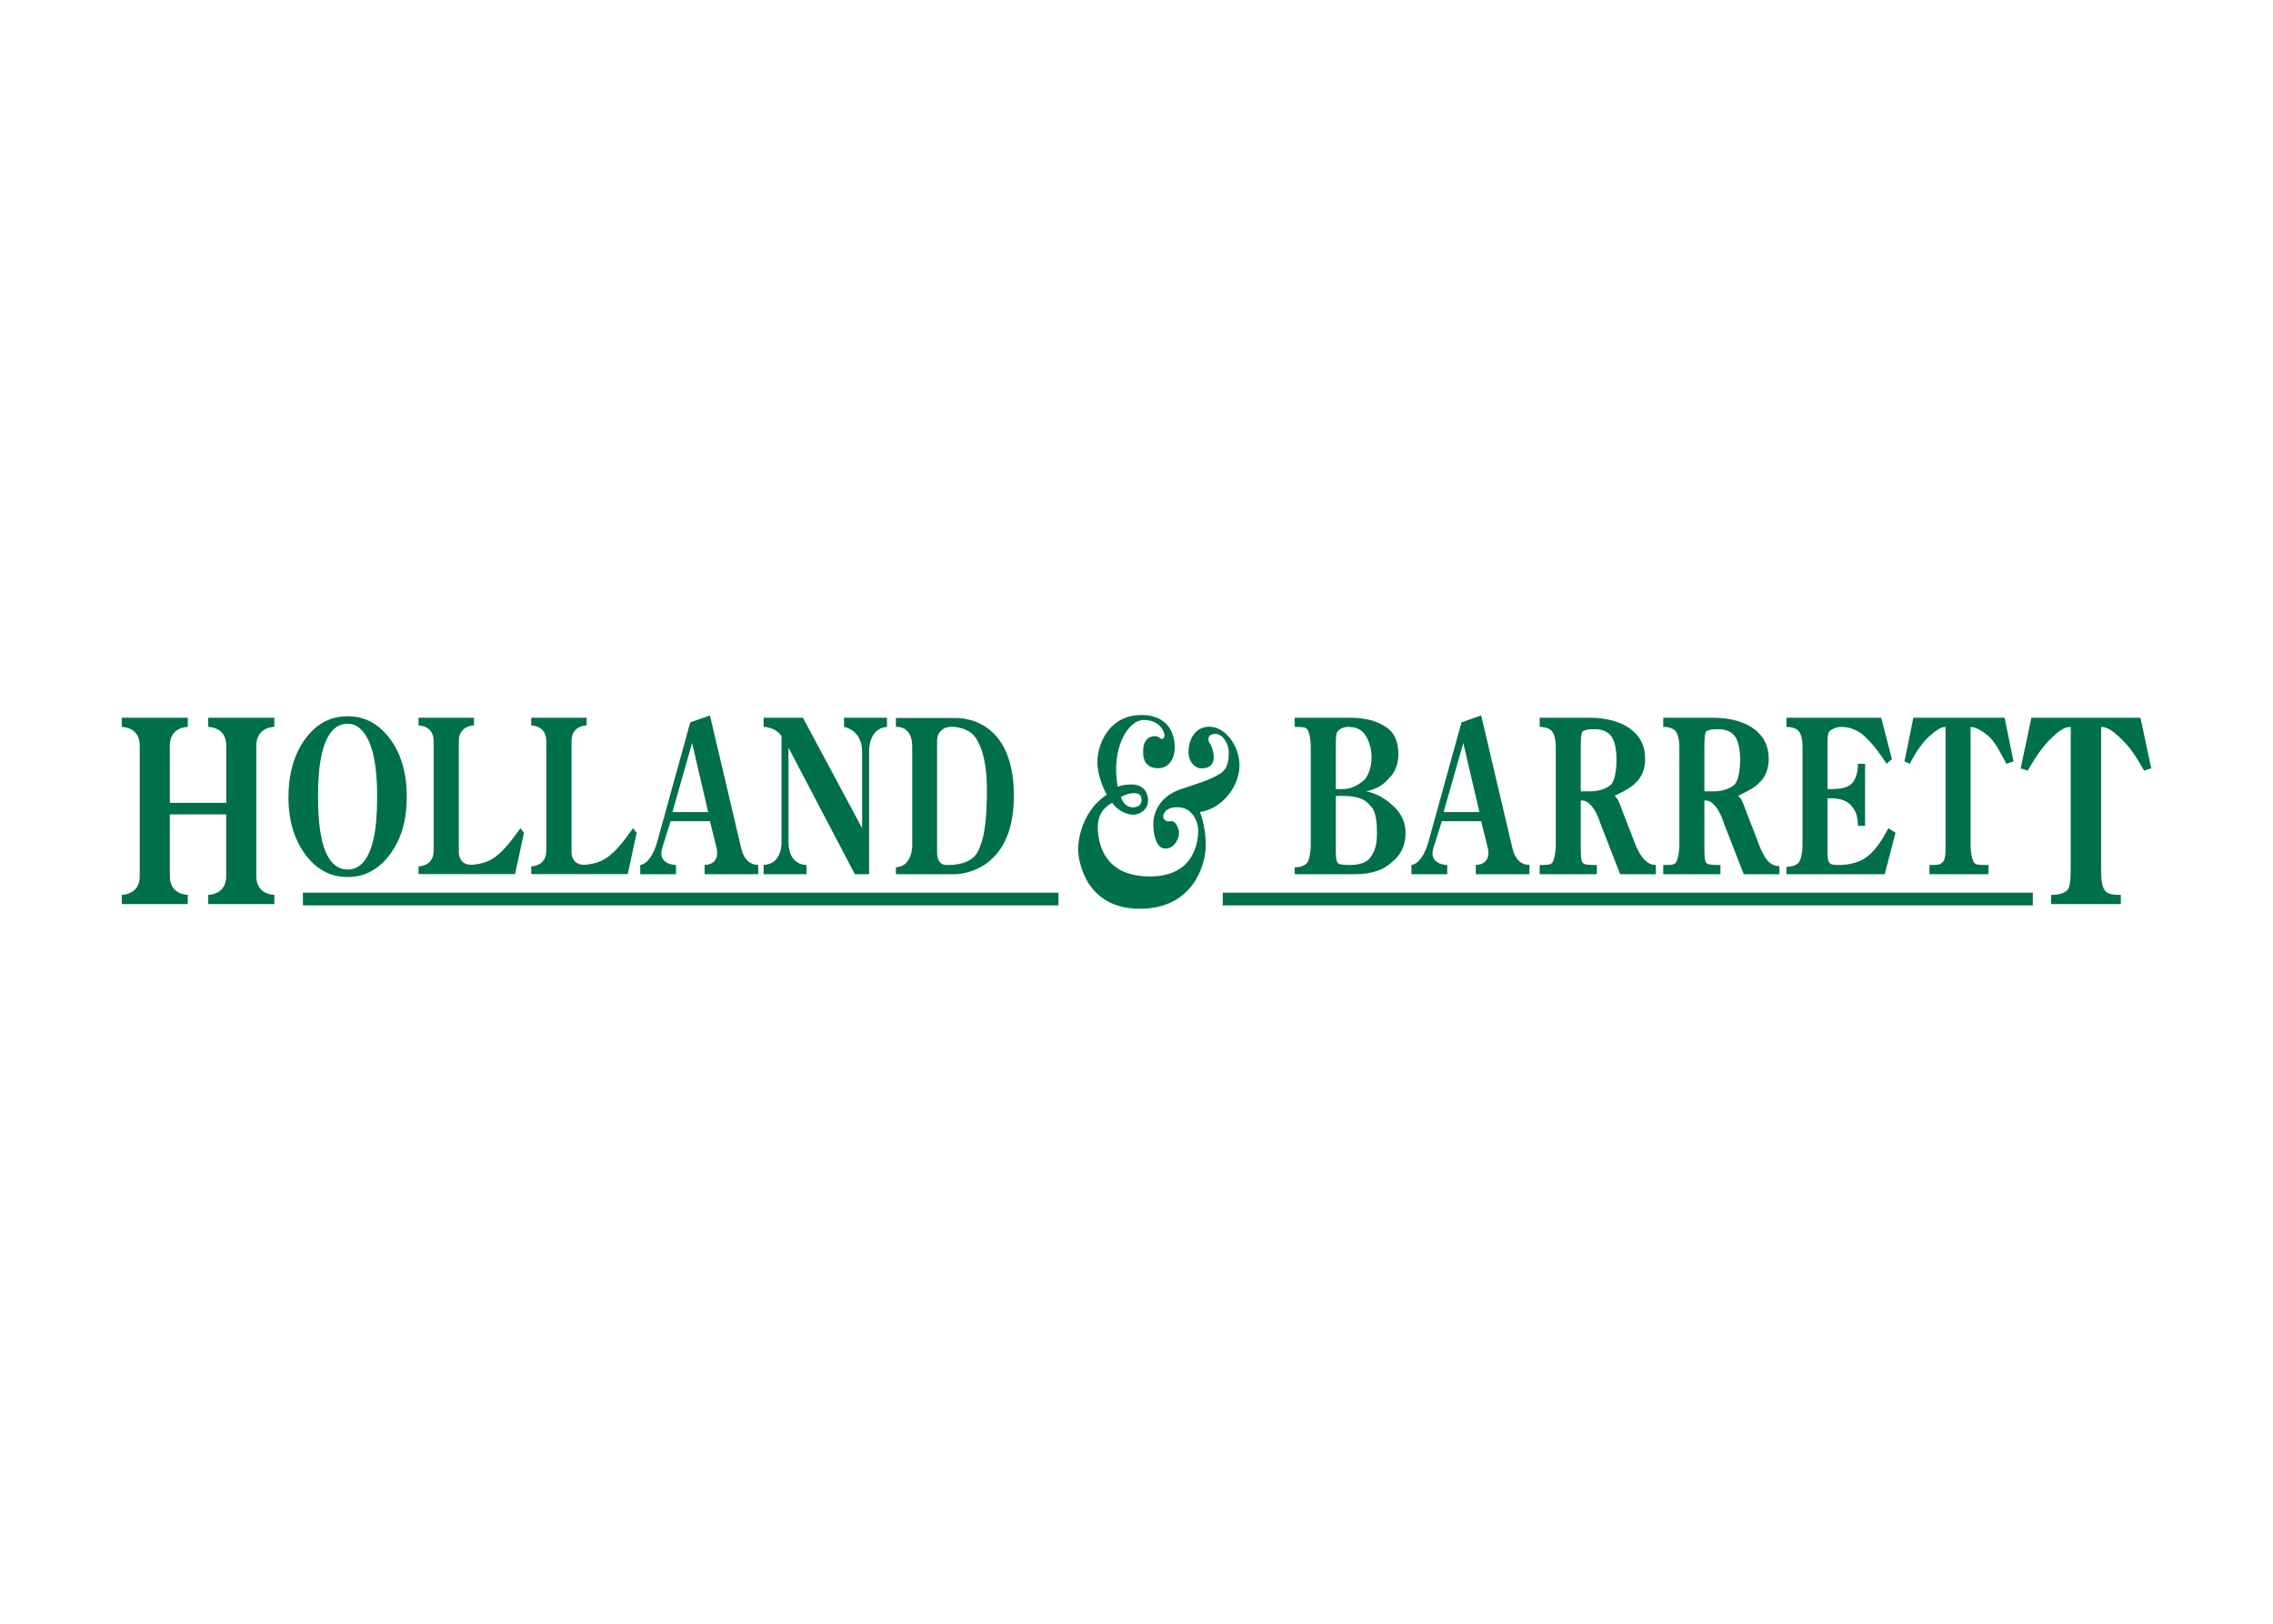 <svg clip-rule="evenodd" fill-rule="evenodd" stroke-linejoin="round" stroke-miterlimit="2" viewBox="0 0 560 400" xmlns="http://www.w3.org/2000/svg"><g fill="#00704a" fill-rule="nonzero"><path d="m301.251 219.901h199.581v3.136h-199.581z"/><path d="m74.631 219.901h186.146v3.136h-186.146z"/><path d="m329.107 196.075v12.474c0 1.704 0 3.397.433 3.971.447.562 1.775.562 3.085.562 2.205 0 3.966-.562 4.857-1.696 1.314-1.701 1.761-3.403 1.761-6.235 0-3.403-.447-5.67-1.761-6.806-1.324-1.696-3.529-2.27-6.615-2.27zm0-1.693h1.76c2.205 0 3.963-1.136 5.291-2.269.88-1.137 1.76-2.833 1.76-5.668 0-2.269-.88-4.533-1.76-5.667-.881-1.133-2.205-1.707-3.966-1.707-1.325 0-2.205.574-2.652 1.134-.433.573-.433 1.707-.433 3.971zm-10.134 20.97v-1.696c1.758 0 2.639-.574 3.086-1.136.433-.574.877-2.267.877-4.537v-23.807c0-2.264-.444-3.971-.877-4.531-.447-.574-1.328-.574-3.086-.574v-2.264h13.219c3.966 0 6.694.605 9.245 2.264 2.345 1.519 3.082 3.971 3.082 6.806 0 2.27-.877 4.54-2.191 5.667-1.325 1.702-3.085 2.838-5.737 3.403 3.085.569 5.29 2.265 7.051 3.972 1.769 1.696 2.646 3.965 2.646 6.232 0 3.398-1.322 5.67-3.527 7.369-1.758 1.698-4.843 2.832-8.808 2.832z"/><path d="m389.454 194.946h2.205c2.207 0 3.965-.565 5.293-1.701.877-1.134 1.31-3.403 1.31-6.233 0-2.269-.433-4.539-1.31-5.672-.881-1.137-2.208-1.696-3.969-1.696-1.324 0-2.205 0-3.082.559-.447.574-.447 2.27-.447 4.54zm18.508 20.405h-8.805l-4.413-11.332s-.242-.512-.433-1.136c-1.288-3.982-3.086-5.673-4.41-5.673h-.447v11.34c0 1.702 0 3.398.447 3.969.444.565 1.758.565 3.518.565v2.267h-14.087v-2.267c1.757 0 2.638 0 3.088-.565.43-.571.877-2.267.877-4.537v-23.807c0-2.262-.447-3.398-.877-3.972-.45-.559-1.331-1.133-3.088-1.133v-2.261h12.327c4.412 0 7.931 1.133 10.133 2.835 2.208 1.696 3.532 3.965 3.532 7.368 0 2.267-.891 4.531-2.205 5.667-1.327 1.702-5.394 3.263-5.29 3.395.343.461.639.599.88 1.136.318.695.56 1.314.881 2.27l2.88 7.38c.992 2.908 2.078 4.382 2.854 5.088 1.007.931 1.761 1.136 2.638 1.136z"/><path d="m419.91 194.946h2.191c2.205 0 3.977-.565 5.29-1.701.881-1.134 1.328-3.403 1.328-6.233 0-2.269-.447-4.539-1.328-5.672-.88-1.137-2.205-1.696-3.962-1.696-1.328 0-2.208 0-3.086.559-.433.574-.433 2.27-.433 4.54zm18.495 20.405h-8.809l-4.41-11.332s-.23-.512-.435-1.136c-1.272-3.982-3.083-5.673-4.408-5.673h-.433v11.34c0 1.702 0 3.398.433 3.969.445.565 1.758.565 3.53.565v2.267h-14.099v-2.267c1.761 0 2.638 0 3.085-.565.434-.571.881-2.267.881-4.537v-23.807c0-2.262-.447-3.398-.881-3.972-.447-.559-1.324-1.133-3.085-1.133v-2.261h12.327c4.41 0 7.943 1.133 10.136 2.835 2.205 1.696 3.533 3.965 3.533 7.368 0 2.267-.883 4.531-2.208 5.667-1.325 1.702-5.394 3.263-5.29 3.395.357.461.635.599.877 1.136.321.695.577 1.314.895 2.27l2.868 7.38c.993 2.908 2.037 4.685 2.804 5.394 1.007.931 1.812 1.094 2.689 1.094z"/><path d="m440.126 215.352v-1.828c1.761 0 2.638-.569 3.086-1.137.433-.565.88-2.261.88-4.533v-23.679c0-2.264-.447-3.397-.88-3.971-.448-.559-1.325-1.133-3.086-1.133v-2.264h23.344l2.649 10.203-1.325 1.137c-2.207-3.403-3.85-5.316-5.509-6.86-1.578-1.471-3.746-2.216-5.504-2.216-1.328 0-2.641.574-3.085 1.133-.448.574-.448 1.707-.448 3.403v10.775h.892c2.194 0 3.71-.256 4.846-1.136 1.083-.841 1.758-2.83 1.758-5.099h1.757v15.302h-1.757c0-2.835-.892-4.134-1.758-5.104-.956-1.069-2.652-1.696-4.846-1.696h-.892v13.035c0 1.137 0 2.262.448 2.835.444.563 1.324.563 2.205.563 2.638 0 4.831-.548 6.6-1.696 2.053-1.333 3.969-3.963 5.727-7.366l1.771 1.131-2.652 10.201z"/><path d="m475.363 215.352v-2.27c1.761 0 2.649 0 3.083-.563.88-.573.88-2.266.88-4.536v-28.912c-1.314 0-2.638 1.133-3.963 2.269-1.313 1.134-3.085 3.404-4.846 6.807l-1.313-.574 2.194-10.766h22.474l2.205 10.766-1.772.574c-1.758-3.403-3.071-5.673-4.396-6.807-1.327-1.136-3.085-2.269-4.413-2.269v28.912c0 2.27.448 3.963.881 4.536.447.563 1.324.563 3.085.563h.447v2.27z"/><path d="m505.321 222.72v-2.27c1.771 0 2.995-.281 3.965-1.128.74-.638.878-2.838.878-5.667v-34.585c-1.758 0-3.122 1.207-4.843 2.844-1.519 1.44-3.519 3.962-5.724 7.928l-1.76-.562 2.638-12.474h26.873l2.652 12.474-1.772.562c-2.194-3.966-3.901-6.246-5.723-7.928-1.581-1.468-3.085-2.844-4.846-2.844v34.585c0 2.829.104 4.5.88 5.667.613.897 1.761 1.128 3.966 1.128v2.27z"/><path d="m41.843 200.614v15.235c0 4.652 4.424 4.587 4.424 4.587v2.273h-16.267v-2.273s4.424.065 4.424-4.587v-32.189c0-4.64-4.424-4.59-4.424-4.59v-2.264h16.267v2.264s-4.424-.05-4.424 4.59v14.124h13.897v-14.124c0-4.64-4.436-4.59-4.436-4.59v-2.264h16.279v2.264s-4.438-.05-4.438 4.59v32.189c0 4.652 4.438 4.587 4.438 4.587v2.273h-16.279v-2.273s4.422.065 4.422-4.587v-15.235z"/><path d="m126.898 215.326h-23.788v-1.907s3.724.045 3.724-3.856v-27c0-3.901-3.724-3.856-3.724-3.856v-1.898h13.655v1.898s-3.724-.045-3.724 3.856v27.256s-.242 3.71 3.901 3.161c4.157-.559 6.387-2.053 11.27-8.963l.877 1.136z"/><path d="m154.664 215.326h-23.788v-1.907s3.71.045 3.71-3.856v-27c0-3.901-3.71-3.856-3.71-3.856v-1.898h13.652v1.898s-3.721-.045-3.721 3.856v27.256s-.245 3.71 3.901 3.161c4.143-.559 6.387-2.053 11.267-8.963l.88 1.136z"/><path d="m95.984 181.881c2.83 3.716 4.233 8.511 4.233 14.366 0 5.859-1.403 10.646-4.233 14.361-2.753 3.634-6.195 5.445-10.324 5.445-4.388 0-7.971-1.989-10.735-5.96-2.577-3.735-3.862-8.254-3.862-13.545 0-5.841 1.35-10.645 4.053-14.394 2.728-3.811 6.232-5.712 10.544-5.712 4.143 0 7.585 1.811 10.324 5.439m-3.976 24.877c.61-2.689.916-6.188.916-10.511 0-5.94-.649-10.414-1.951-13.429-1.311-3.015-3.086-4.525-5.327-4.525-3.111 0-5.24 2.517-6.387 7.545-.613 2.672-.906 6.14-.906 10.409 0 4.343.307 7.847.92 10.511 1.147 4.961 3.262 7.439 6.373 7.439 3.085 0 5.203-2.478 6.362-7.439"/><path d="m182.595 208.882c-1.06-4.59-7.686-32.642-7.686-32.642l-4.846 1.702-8.21 29.671s-1.325 5.037-4.117 5.47v2.267h8.808v-2.267s-4.781.006-3.341-4.362l2.017-6.412h9.689l1.631 6.578s1.159 4.028-2.948 4.196v2.267h13.208v-2.32s-3.162.447-4.205-4.148m-16.931-8.834 4.846-17.007 3.965 17.007z"/><path d="m372.601 208.882c-1.06-4.59-7.686-32.642-7.686-32.642l-4.846 1.702-8.21 29.671s-1.324 5.037-4.128 5.47v2.267h8.82v-2.267s-4.782.006-3.353-4.362l2.028-6.412h9.689l1.628 6.578s1.162 4.028-2.956 4.196v2.267h13.219v-2.32s-3.161.447-4.205-4.148m-16.942-8.834 4.857-17.007 3.966 17.007z"/><path d="m197.816 176.808h-9.689v2.264s2.844-.051 4.413 2.267v26.051s.292 5.473-4.413 5.693v2.269h10.581v-2.269s-4.45.228-4.45-5.693v-23.214l16.344 31.176h3.518v-30.194s-.253-5.757 4.41-6.086v-2.264h-10.581v2.264s4.45.661 4.45 6.145v18.801z"/><path d="m235.179 176.866h-14.456v2.205s4.016-.498 4.016 4.817v24.494s.065 5.062-4.016 5.273v1.696h14.456s14.611.394 14.611-19.302c0-19.681-13.601-19.183-14.611-19.183m5.648 33.066c-1.491 2.767-5.417 3.265-7.802 3.15-2.371-.104-2.155-3.313-2.155-3.313v-27.321c0-2.708 2.385-3.262 2.385-3.262 2.65-.554 5.634.711 6.691 1.988 1.047 1.274 3.201 4.756 3.201 13.334 0 8.567-.83 12.659-2.32 15.424"/><path d="m305.371 188.587c0-4.863-3.479-9.568-7.408-9.568-3.924 0-5.15 3.76-5.15 6.196s1.544 4.064 3.251 4.064c4.579 0 2.664-5.287 2-6.168-.661-.886-.498-2.32 1.392-2.32 1.873 0 3.263 2.601 3.263 4.368 0 1.763 0 4.199-2.27 5.526-2.267 1.325-3.594 1.772-9.343 3.659-5.763 1.871-6.972 6.297-6.972 8.62 0 2.324.61 6.089 2.981 6.089 2.385 0 3.378-2.764 3.378-3.825 0-1.043-.892-3.262-2.104-2.93-1.209.332-2.433-.765-1.437-2.205.993-1.44 3.26-1.218 3.26-1.218 3.329 0 4.986 3.257 4.986 5.749s-.779 11.281-11.894 11.281c-11.118 0-12.836-7.853-12.836-12.274 0-4.432 3.566-5.847 3.566-5.847 1.353 2.002 3.738 2.914 5.116 2.914 1.387 0 3.696-.993 3.696-3.488 0-2.486-1.646-3.963-3.966-3.963s-3.518.56-3.518.56c-1.696-9.478 2.525-16.444 6.451-16.444 3.927 0 5.035 2.874 5.085 3.704.054.826-.663 1.268-1.108.77-.447-.498-1.184-.498-1.184-.498-3.279 0-2.961 3.876-2.961 3.876s-.394 4.036 3.648 4.036c4.041 0 4.142-4.866 4.142-4.866 0-8.91-8.285-8.24-8.285-8.24-7.968 0-10.783 7.298-10.783 11.506 0 4.201 2.317 8.125 2.317 8.125-7.138 4.697-7.073 13.328-7.073 13.328 0 3.206 1.985 14.763 15.207 14.763 13.221 0 16.253-10.952 16.253-15.705 0-4.756-1.454-8.114-1.454-8.114 5.802-.925 9.754-6.598 9.754-11.461m-24.286 7.628c.394 1.11.166 2.66-2.039 2.66-2.219 0-2.88-2.545-2.88-2.545 2.318-1.274 4.539-1.224 4.919-.115"/></g></svg>